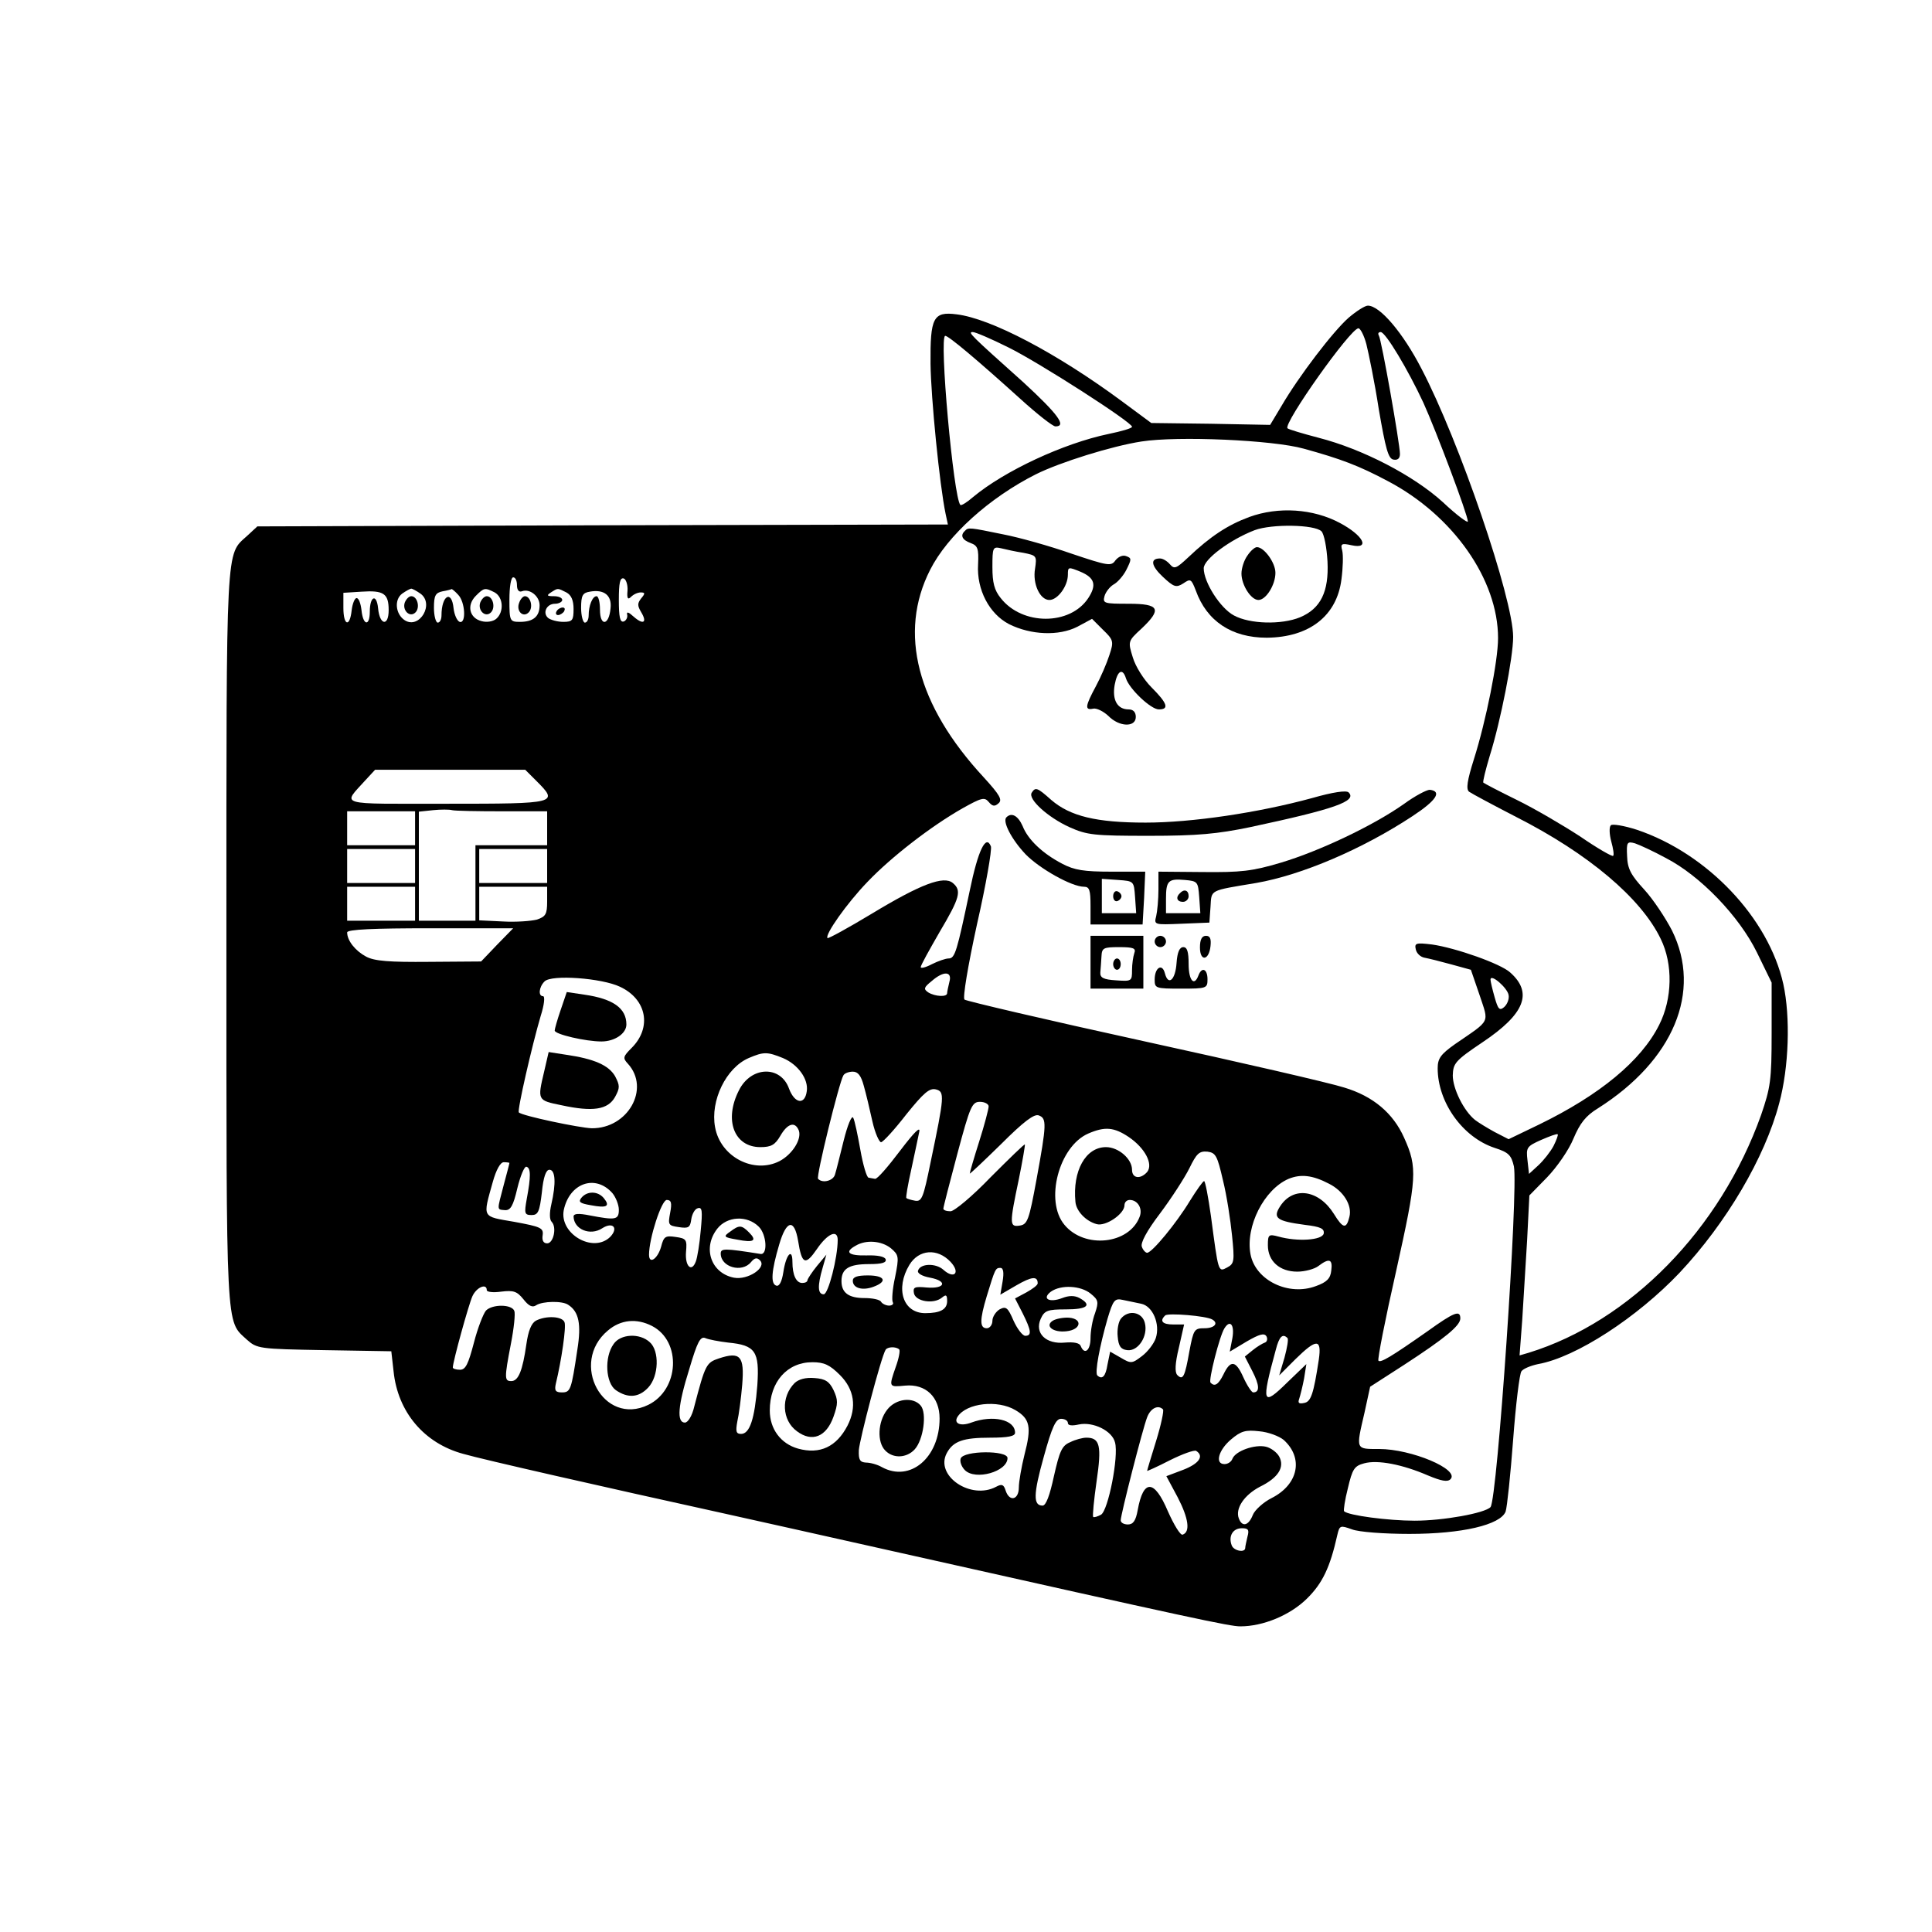 <?xml version="1.0" standalone="no"?>
<!DOCTYPE svg PUBLIC "-//W3C//DTD SVG 20010904//EN"
 "http://www.w3.org/TR/2001/REC-SVG-20010904/DTD/svg10.dtd">
<svg version="1.0" xmlns="http://www.w3.org/2000/svg"
 width="512pt" height="512pt" viewBox="0 0 512 512"
 preserveAspectRatio="xMidYMid meet">

<g transform="translate(0,512) scale(0.1,-0.1)"
fill="#000000" stroke="none">
<path d="M3574 4278 c-41 -36 -132 -155 -178 -234 l-30 -50 -157 3 -158 2 -77
57 c-173 128 -348 220 -439 231 -62 8 -70 -9 -69 -131 1 -89 24 -322 40 -398
l6 -28 -915 -2 -915 -3 -27 -25 c-57 -52 -55 -8 -55 -1065 0 -1057 -2 -1013
54 -1065 27 -24 32 -25 205 -28 l178 -3 6 -53 c11 -108 81 -191 185 -219 52
-15 369 -87 687 -157 72 -16 283 -63 470 -105 780 -175 874 -195 902 -195 60
0 131 29 176 73 42 41 62 84 81 169 6 26 8 26 39 15 18 -7 85 -12 152 -12 140
0 241 24 255 59 4 12 13 98 20 191 7 94 17 175 22 181 5 7 25 15 44 19 101 18
263 124 375 242 124 132 226 305 264 449 26 96 30 229 11 316 -39 175 -201
346 -388 409 -34 11 -65 16 -69 12 -5 -5 -4 -24 1 -43 5 -18 8 -36 5 -38 -2
-3 -42 20 -87 51 -46 30 -121 74 -168 97 -47 23 -87 44 -89 46 -2 2 6 34 17
71 29 92 62 261 62 315 0 102 -143 520 -243 711 -49 95 -110 167 -142 167 -8
0 -31 -15 -51 -32z m47 -70 c6 -24 22 -101 33 -173 18 -104 25 -131 39 -133
11 -2 17 3 17 15 0 26 -49 304 -56 314 -3 5 -1 9 5 9 13 0 73 -101 113 -187
34 -75 118 -298 118 -315 0 -5 -30 17 -66 51 -78 71 -213 141 -330 171 -42 11
-79 22 -82 25 -12 12 167 265 188 265 5 0 15 -19 21 -42z m-948 -9 c81 -40
327 -198 327 -210 0 -4 -28 -12 -62 -19 -120 -25 -276 -98 -359 -167 -16 -14
-32 -24 -34 -21 -18 18 -57 448 -40 448 9 0 85 -64 199 -167 44 -40 86 -73 93
-73 31 0 6 33 -84 116 -143 128 -149 134 -135 134 7 0 49 -18 95 -41z m782
-268 c98 -27 146 -45 223 -86 173 -91 292 -261 292 -416 0 -61 -32 -220 -64
-321 -18 -57 -21 -79 -13 -86 7 -5 63 -35 125 -67 191 -97 331 -215 383 -323
33 -67 31 -159 -4 -228 -48 -96 -158 -186 -318 -264 l-81 -39 -37 19 c-20 11
-43 25 -52 32 -30 24 -59 83 -59 118 1 32 6 39 79 88 112 75 134 131 73 185
-25 23 -144 65 -207 74 -42 5 -47 4 -43 -13 2 -10 12 -20 23 -22 11 -2 43 -10
72 -18 l51 -14 23 -67 c25 -76 31 -64 -65 -130 -38 -27 -46 -38 -46 -64 0 -90
66 -183 151 -211 37 -12 44 -19 51 -49 12 -62 -44 -883 -62 -903 -15 -16 -125
-36 -201 -36 -70 0 -176 14 -187 25 -2 2 2 30 10 61 12 51 17 59 43 66 36 10
102 -3 169 -32 36 -15 52 -18 60 -10 25 26 -104 80 -189 80 -63 0 -62 -3 -39
96 l15 69 90 58 c109 71 149 104 149 123 0 23 -16 17 -87 -34 -97 -68 -124
-84 -130 -78 -3 3 18 110 47 238 55 248 57 273 21 353 -29 65 -82 110 -159
133 -37 12 -276 67 -532 123 -256 56 -469 106 -474 110 -5 5 9 89 33 199 24
105 40 198 37 207 -13 33 -34 -10 -56 -117 -34 -161 -39 -180 -56 -180 -8 0
-28 -7 -44 -15 -17 -9 -30 -12 -30 -8 0 5 23 46 50 93 54 91 59 110 35 130
-24 20 -85 -3 -214 -81 -63 -38 -116 -67 -118 -65 -8 8 51 92 106 149 63 66
169 148 252 195 50 28 58 30 69 17 10 -12 16 -13 26 -4 11 9 4 22 -39 69 -177
191 -227 383 -142 550 46 91 157 191 280 253 64 32 202 75 280 87 96 15 348 4
430 -19z m-2085 -362 c0 -12 5 -19 13 -16 21 8 47 -13 47 -37 0 -30 -17 -44
-52 -44 -27 0 -28 2 -28 59 0 33 4 59 10 59 6 0 10 -9 10 -21z m293 -14 c-2
-21 1 -25 9 -17 7 7 18 12 26 12 12 0 12 -3 1 -16 -10 -13 -10 -19 0 -36 17
-28 6 -35 -20 -12 -13 12 -19 14 -17 5 2 -7 -3 -16 -9 -18 -10 -3 -13 12 -13
57 0 45 3 60 13 57 6 -2 11 -17 10 -32z m-633 -52 c0 -44 -24 -40 -28 5 -4 40
-22 32 -22 -9 0 -40 -18 -37 -22 4 -2 17 -7 32 -13 32 -5 0 -11 -15 -13 -32
-5 -47 -22 -41 -22 6 l0 40 48 3 c59 4 72 -5 72 -49z m84 44 c38 -27 -2 -95
-41 -71 -25 16 -29 55 -7 71 10 7 21 13 24 13 3 0 14 -6 24 -13z m100 -3 c19
-19 22 -78 4 -72 -7 3 -14 19 -16 36 -5 50 -32 34 -32 -19 0 -10 -4 -19 -10
-19 -5 0 -10 18 -10 39 0 33 4 40 23 44 12 2 23 5 24 6 1 0 9 -6 17 -15z m97
6 c23 -13 25 -52 4 -70 -8 -7 -25 -10 -39 -6 -32 8 -40 42 -15 67 22 22 24 22
50 9z m190 0 c13 -7 19 -21 19 -44 0 -30 -3 -34 -27 -34 -16 0 -33 5 -40 10
-16 13 -5 38 18 38 10 0 19 5 19 10 0 6 -10 10 -22 10 -19 0 -20 2 -8 10 19
12 17 12 41 0z m117 -42 c-4 -46 -28 -49 -28 -4 0 20 -4 36 -9 36 -11 0 -21
-25 -21 -51 0 -10 -4 -19 -10 -19 -5 0 -10 18 -10 39 0 33 4 40 23 43 38 7 59
-10 55 -44z m-197 -457 c60 -60 58 -61 -237 -61 -296 0 -277 -6 -215 63 l25
27 199 0 199 0 29 -29z m-90 -81 l119 0 0 -45 0 -45 -95 0 -95 0 0 -100 0
-100 -75 0 -75 0 0 144 0 145 38 4 c20 2 43 2 50 0 8 -2 67 -3 133 -3z m-231
-45 l0 -45 -90 0 -90 0 0 45 0 45 90 0 90 0 0 -45z m3315 -79 c91 -47 194
-154 241 -250 l39 -80 0 -135 c0 -124 -3 -143 -28 -216 -108 -303 -347 -547
-616 -630 l-24 -7 7 93 c3 52 9 147 13 212 l6 119 47 48 c26 27 58 73 70 103
17 40 32 60 65 80 200 127 276 309 196 471 -17 33 -50 83 -74 109 -35 38 -44
55 -45 88 -2 37 0 40 21 34 12 -4 49 -21 82 -39z m-3315 -21 l0 -45 -90 0 -90
0 0 45 0 45 90 0 90 0 0 -45z m350 0 l0 -45 -90 0 -90 0 0 45 0 45 90 0 90 0
0 -45z m-350 -100 l0 -45 -90 0 -90 0 0 45 0 45 90 0 90 0 0 -45z m350 6 c0
-34 -4 -40 -27 -48 -16 -4 -56 -7 -90 -5 l-63 3 0 44 0 45 90 0 90 0 0 -39z
m-133 -115 l-42 -44 -138 -1 c-105 -1 -145 2 -167 14 -28 15 -50 42 -50 64 0
8 71 11 220 11 l220 0 -43 -44z m1199 -98 c-3 -13 -6 -26 -6 -30 0 -11 -32 -9
-50 2 -13 9 -12 13 9 30 32 28 55 26 47 -2z m-873 -13 c71 -33 85 -108 31
-162 -23 -23 -24 -27 -10 -42 60 -66 0 -172 -96 -171 -32 1 -185 33 -193 42
-5 4 35 178 58 256 9 28 12 52 6 52 -13 0 -11 24 4 39 18 19 152 9 200 -14z
m2355 -22 c2 -11 -4 -25 -12 -32 -12 -10 -16 -6 -25 26 -6 21 -11 42 -11 47 0
17 45 -22 48 -41z m-1923 -167 c40 -17 68 -56 63 -88 -5 -37 -32 -33 -47 7
-22 62 -101 60 -133 -5 -40 -79 -12 -150 57 -150 29 0 39 6 53 30 19 33 39 39
49 14 8 -23 -17 -63 -51 -81 -68 -35 -157 11 -171 90 -13 70 29 157 89 183 40
17 49 17 91 0z m214 -73 c6 -21 16 -63 23 -95 7 -31 18 -55 23 -55 6 1 36 34
67 74 46 57 61 70 78 66 24 -6 23 -17 -14 -194 -19 -93 -23 -104 -41 -101 -11
2 -21 5 -23 7 -2 1 4 36 13 76 9 41 18 85 21 99 4 17 -13 0 -51 -50 -31 -41
-60 -75 -66 -74 -5 1 -13 2 -17 3 -5 0 -15 34 -22 74 -7 39 -15 78 -19 85 -4
7 -15 -20 -25 -60 -10 -40 -20 -81 -23 -90 -4 -17 -33 -25 -45 -12 -6 5 56
256 67 274 3 6 15 10 25 10 14 0 22 -11 29 -37z m331 -55 c0 -7 -11 -49 -25
-93 -14 -44 -25 -82 -25 -85 0 -2 37 33 83 78 60 60 88 81 100 76 21 -8 21
-22 -6 -169 -20 -109 -24 -120 -45 -123 -27 -4 -27 4 -2 123 10 49 17 91 16
92 -1 2 -42 -38 -91 -87 -48 -50 -96 -90 -106 -90 -11 0 -19 3 -19 7 0 4 17
70 37 145 34 127 39 138 60 138 13 0 23 -6 23 -12z m371 -81 c43 -29 66 -72
49 -93 -18 -20 -40 -17 -40 6 0 29 -36 60 -69 60 -54 0 -89 -63 -81 -145 2
-24 27 -51 56 -59 24 -7 74 27 74 50 0 8 6 14 14 14 21 0 35 -23 26 -45 -28
-73 -146 -85 -199 -21 -53 63 -15 208 63 242 44 19 68 17 107 -9z m1126 -24
c-8 -15 -26 -38 -40 -51 l-25 -23 -4 36 c-4 34 -2 37 36 54 23 10 42 17 44 15
2 -1 -3 -15 -11 -31z m-876 -91 c10 -40 20 -106 24 -146 7 -68 6 -75 -13 -85
-24 -13 -23 -13 -43 137 -7 50 -15 92 -18 92 -3 0 -20 -24 -38 -53 -35 -58
-100 -137 -113 -137 -4 0 -11 7 -14 16 -4 10 13 42 48 88 30 40 65 94 78 120
19 39 26 46 48 44 22 -3 26 -11 41 -76z m-1891 46 c0 -2 -7 -28 -15 -58 -18
-69 -19 -65 3 -67 15 -1 22 11 33 58 8 33 19 59 24 57 12 -3 12 -26 1 -85 -7
-39 -6 -43 13 -43 17 0 21 9 27 60 4 41 11 60 20 60 16 0 18 -36 5 -92 -5 -22
-5 -40 1 -46 14 -14 5 -57 -12 -57 -10 0 -14 8 -12 21 3 20 -5 23 -75 36 -87
15 -84 9 -57 106 9 32 20 52 29 52 8 0 15 -1 15 -2z m2172 -55 c38 -19 62 -57
54 -88 -8 -33 -17 -31 -41 8 -40 64 -107 74 -142 21 -21 -32 -10 -40 65 -50
42 -5 52 -10 50 -23 -4 -18 -70 -22 -120 -8 -26 7 -28 5 -28 -23 0 -42 31 -70
78 -70 20 0 46 7 56 15 29 22 38 18 34 -12 -2 -21 -12 -31 -40 -41 -73 -28
-161 15 -174 84 -14 74 36 172 101 200 32 13 63 10 107 -13z m-1899 -25 c9
-11 17 -31 17 -44 0 -27 -9 -28 -77 -15 -30 6 -43 5 -43 -3 1 -34 44 -52 76
-31 28 18 44 1 21 -23 -45 -44 -135 8 -123 71 15 72 84 96 129 45z m153 -52
c-6 -32 -5 -34 23 -38 26 -4 30 -1 33 21 2 13 9 27 17 29 12 4 13 -7 8 -59 -3
-35 -9 -72 -13 -82 -11 -30 -29 -13 -26 25 3 33 1 36 -28 40 -27 4 -31 1 -38
-26 -9 -32 -32 -48 -32 -21 0 43 33 145 47 145 12 0 14 -8 9 -34z m235 -37
c21 -21 24 -76 4 -72 -95 15 -105 15 -105 1 0 -36 56 -52 80 -23 10 12 16 13
24 5 19 -19 -32 -53 -69 -46 -61 12 -84 79 -44 130 26 33 79 36 110 5z m104
-37 c10 -63 19 -67 50 -22 28 41 55 53 55 24 0 -47 -25 -144 -37 -144 -16 0
-17 22 -3 70 l10 35 -25 -30 c-13 -16 -24 -33 -25 -37 0 -5 -6 -8 -14 -8 -16
0 -26 21 -26 56 0 38 -17 20 -24 -27 -4 -26 -11 -39 -19 -36 -15 5 -13 38 8
109 19 65 40 69 50 10z m246 -20 c21 -18 22 -22 11 -77 -7 -31 -9 -61 -6 -66
3 -5 -2 -9 -10 -9 -8 0 -18 5 -21 10 -3 6 -23 10 -44 10 -42 0 -61 14 -61 45
0 33 20 45 73 45 35 0 47 4 44 13 -3 7 -21 11 -51 10 -48 -1 -59 9 -28 26 27
16 68 13 93 -7z m158 -36 c27 -29 10 -47 -19 -21 -20 18 -61 17 -67 -2 -3 -7
10 -15 32 -19 47 -9 40 -30 -9 -26 -32 3 -37 1 -34 -15 4 -22 52 -30 74 -12
11 9 14 8 14 -9 0 -22 -18 -32 -58 -32 -59 0 -80 65 -42 128 25 41 74 45 109
8z m138 -52 l-6 -35 43 25 c40 23 56 25 56 5 0 -5 -14 -15 -30 -24 l-30 -16
20 -39 c23 -46 25 -60 7 -60 -7 0 -21 18 -31 40 -15 35 -20 39 -37 30 -10 -6
-19 -20 -19 -30 0 -11 -7 -20 -15 -20 -19 0 -19 22 0 85 22 72 23 75 36 75 8
0 10 -12 6 -36z m-1367 -23 c0 -5 17 -7 38 -4 33 4 42 1 59 -20 14 -18 24 -23
34 -16 17 11 70 12 85 1 28 -18 35 -51 24 -119 -16 -107 -18 -113 -41 -113
-17 0 -20 5 -16 23 15 62 28 151 23 163 -6 16 -49 18 -76 4 -12 -7 -20 -27
-25 -62 -10 -70 -21 -98 -40 -98 -18 0 -19 6 -1 99 8 41 12 80 9 87 -7 18 -58
18 -75 1 -7 -8 -22 -46 -32 -85 -15 -57 -22 -72 -37 -72 -11 0 -19 3 -19 6 0
15 42 167 52 189 11 24 38 35 38 16z m1600 -9 c21 -17 22 -22 12 -52 -7 -18
-12 -48 -12 -66 0 -33 -16 -46 -26 -21 -3 8 -18 11 -42 9 -50 -5 -81 25 -64
63 10 22 18 25 67 25 56 0 70 11 36 30 -13 7 -28 7 -46 0 -34 -13 -55 -2 -30
17 27 19 79 16 105 -5z m134 -27 c31 -6 51 -54 39 -91 -5 -15 -22 -37 -37 -48
-26 -20 -29 -20 -56 -4 l-28 16 -7 -34 c-5 -32 -14 -41 -27 -29 -7 7 6 77 27
150 15 50 19 55 41 50 13 -3 35 -7 48 -10z m189 -42 c17 -10 5 -23 -21 -23
-27 0 -29 -3 -40 -61 -12 -68 -17 -78 -32 -63 -7 7 -6 31 4 72 l14 62 -29 0
c-28 0 -37 9 -21 24 7 7 109 -1 125 -11z m-1485 -17 c79 -41 72 -169 -10 -209
-119 -58 -210 111 -107 197 34 29 76 33 117 12z m1538 -32 l-7 -36 45 27 c33
19 46 23 52 14 4 -7 2 -15 -4 -17 -6 -2 -21 -11 -32 -20 l-21 -17 20 -39 c19
-37 20 -56 2 -56 -4 0 -16 18 -26 40 -20 45 -34 47 -53 7 -13 -26 -23 -33 -34
-21 -6 5 24 124 37 144 15 24 27 9 21 -26z m-1336 -12 c72 -7 83 -23 77 -113
-7 -89 -20 -129 -43 -129 -13 0 -15 6 -10 33 4 17 10 62 13 98 6 75 -5 88 -62
69 -33 -11 -36 -16 -65 -127 -6 -26 -17 -43 -25 -43 -22 0 -19 44 12 143 21
71 29 86 42 81 9 -4 36 -9 61 -12z m1482 12 c3 -3 -1 -26 -8 -52 l-14 -47 43
43 c56 55 70 55 62 -1 -14 -92 -21 -112 -39 -115 -14 -3 -17 0 -13 11 3 9 9
33 13 54 l6 38 -50 -48 c-67 -66 -70 -57 -31 86 9 35 18 44 31 31z m-1029 -30
c3 -3 -1 -24 -9 -46 -19 -55 -19 -54 25 -50 54 5 91 -30 91 -87 0 -104 -78
-170 -153 -129 -12 7 -31 12 -42 12 -16 1 -20 7 -19 33 2 28 59 247 71 266 5
8 27 9 36 1z m-157 -68 c38 -38 45 -85 20 -134 -29 -56 -73 -77 -131 -61 -46
13 -75 52 -75 101 0 76 46 128 113 128 31 0 46 -7 73 -34z m465 -93 c39 -23
43 -45 24 -118 -8 -32 -15 -72 -15 -87 0 -33 -25 -39 -35 -8 -5 16 -10 18 -25
10 -67 -36 -163 29 -131 89 17 32 44 41 115 41 48 0 66 4 66 13 0 35 -59 48
-116 27 -29 -11 -48 -2 -36 16 24 36 106 45 153 17z m391 2 c3 -3 -5 -41 -18
-83 -13 -42 -24 -78 -24 -80 0 -1 27 11 60 28 34 17 65 28 70 25 22 -14 7 -34
-34 -50 l-45 -17 30 -56 c29 -56 34 -92 13 -99 -6 -2 -23 26 -39 62 -36 85
-65 86 -80 3 -5 -28 -12 -38 -26 -38 -11 0 -19 5 -19 11 0 15 58 242 70 273 9
24 29 34 42 21z m-252 -36 c0 -7 11 -8 29 -4 38 8 89 -17 96 -48 10 -37 -18
-179 -37 -191 -9 -5 -19 -8 -21 -6 -2 3 2 45 9 94 14 95 9 116 -27 116 -10 0
-29 -5 -43 -12 -22 -9 -28 -24 -43 -90 -11 -51 -21 -78 -30 -78 -25 0 -25 29
3 129 22 80 32 101 46 101 10 0 18 -5 18 -11z m572 -45 c53 -48 39 -118 -32
-154 -22 -11 -45 -32 -50 -45 -11 -28 -28 -33 -37 -9 -10 26 14 62 56 84 49
24 66 52 51 80 -6 11 -22 23 -35 26 -29 7 -81 -11 -89 -32 -3 -8 -12 -14 -21
-14 -26 0 -16 37 17 65 27 23 39 26 75 22 24 -2 53 -13 65 -23z m-96 -256 c-3
-13 -6 -26 -6 -30 0 -14 -31 -8 -36 7 -9 24 3 45 27 45 17 0 20 -4 15 -22z"/>
<path d="M3311 3750 c-57 -21 -103 -51 -162 -107 -32 -30 -37 -32 -49 -18 -7
8 -18 15 -26 15 -27 0 -23 -20 8 -49 29 -27 35 -29 54 -17 19 13 21 12 33 -19
29 -81 95 -125 188 -125 113 1 186 58 198 155 4 30 5 64 2 76 -5 18 -2 20 25
14 50 -11 31 26 -31 59 -71 38 -163 44 -240 16z m191 -38 c7 -7 14 -43 16 -80
4 -80 -18 -125 -73 -148 -49 -20 -133 -18 -175 5 -36 19 -80 88 -80 125 0 24
70 76 135 101 46 17 159 15 177 -3z"/>
<path d="M3306 3648 c-9 -12 -16 -34 -16 -48 0 -30 25 -70 45 -70 20 0 45 40
45 72 0 27 -30 68 -49 68 -6 0 -17 -10 -25 -22z"/>
<path d="M2557 3713 c-13 -12 -7 -24 15 -32 19 -7 22 -14 20 -57 -4 -67 30
-131 82 -158 58 -29 132 -32 181 -7 l39 21 29 -29 c28 -27 29 -31 17 -67 -7
-22 -23 -59 -36 -83 -28 -52 -30 -64 -7 -59 9 2 27 -7 40 -19 29 -30 73 -31
73 -3 0 13 -7 20 -19 20 -30 0 -44 25 -37 65 7 38 21 46 30 17 9 -28 66 -82
87 -82 28 0 23 16 -19 58 -21 21 -43 56 -50 80 -13 42 -13 43 23 76 55 52 48
66 -34 66 -65 0 -69 1 -64 20 3 11 14 25 24 31 10 5 26 23 34 39 14 28 14 31
0 36 -9 4 -21 -1 -29 -11 -11 -16 -19 -15 -117 18 -57 20 -139 43 -181 51 -88
18 -92 19 -101 9z m155 -58 c35 -7 36 -8 31 -42 -7 -40 13 -83 38 -83 22 0 49
37 49 67 0 21 1 21 33 8 38 -16 44 -35 21 -70 -48 -73 -175 -73 -232 0 -17 21
-22 41 -22 82 0 52 1 55 23 50 12 -3 39 -9 59 -12z"/>
<path d="M2734 3019 c-10 -17 43 -65 100 -91 47 -21 65 -23 211 -23 129 0 181
5 268 23 225 48 284 69 261 92 -6 6 -41 1 -97 -15 -143 -39 -319 -65 -441 -65
-131 0 -200 17 -250 60 -37 33 -42 35 -52 19z"/>
<path d="M3720 2989 c-81 -57 -222 -124 -325 -155 -77 -23 -107 -26 -207 -25
l-118 1 0 -47 c0 -27 -3 -58 -6 -71 -6 -23 -5 -23 67 -20 l74 3 3 42 c3 46 -5
42 121 63 121 21 282 90 414 177 64 42 79 66 46 70 -8 0 -39 -16 -69 -38z
m-542 -246 l3 -43 -45 0 -46 0 0 38 c0 48 6 54 50 50 34 -3 35 -5 38 -45z"/>
<path d="M3127 2753 c-12 -11 -8 -23 8 -23 8 0 15 7 15 15 0 16 -12 20 -23 8z"/>
<path d="M2667 2954 c-11 -11 14 -59 51 -98 37 -38 122 -86 155 -86 14 0 17
-9 17 -50 l0 -50 69 0 69 0 4 70 3 70 -90 0 c-72 0 -98 4 -130 21 -52 27 -91
64 -105 100 -12 27 -29 37 -43 23z m341 -211 l3 -43 -45 0 -46 0 0 46 0 45 43
-3 c42 -3 42 -3 45 -45z"/>
<path d="M2950 2745 c0 -9 5 -15 11 -13 6 2 11 8 11 13 0 5 -5 11 -11 13 -6 2
-11 -4 -11 -13z"/>
<path d="M2890 2570 l0 -70 70 0 70 0 0 70 0 70 -70 0 -70 0 0 -70z m116 24
c-3 -9 -6 -29 -6 -45 0 -29 -1 -30 -42 -27 -34 2 -43 7 -42 21 1 9 2 28 3 42
1 23 5 25 47 25 38 0 45 -3 40 -16z"/>
<path d="M2950 2565 c0 -8 5 -15 10 -15 6 0 10 7 10 15 0 8 -4 15 -10 15 -5 0
-10 -7 -10 -15z"/>
<path d="M3060 2625 c0 -8 7 -15 15 -15 8 0 15 7 15 15 0 8 -7 15 -15 15 -8 0
-15 -7 -15 -15z"/>
<path d="M3180 2609 c0 -38 24 -35 28 4 2 19 -1 27 -12 27 -11 0 -16 -10 -16
-31z"/>
<path d="M3118 2568 c-3 -45 -22 -62 -31 -27 -7 27 -27 15 -27 -17 0 -23 2
-24 70 -24 68 0 70 1 70 25 0 27 -15 34 -24 10 -11 -30 -26 -14 -26 30 0 33
-4 45 -14 45 -10 0 -16 -13 -18 -42z"/>
<path d="M1376 3523 c-9 -22 10 -41 25 -26 13 13 5 43 -10 43 -5 0 -12 -8 -15
-17z"/>
<path d="M1073 3524 c-8 -21 13 -42 28 -27 13 13 5 43 -11 43 -6 0 -13 -7 -17
-16z"/>
<path d="M1273 3524 c-8 -21 13 -42 28 -27 13 13 5 43 -11 43 -6 0 -13 -7 -17
-16z"/>
<path d="M1475 3500 c-3 -5 -2 -10 4 -10 5 0 13 5 16 10 3 6 2 10 -4 10 -5 0
-13 -4 -16 -10z"/>
<path d="M1486 2444 c-9 -26 -16 -51 -16 -55 0 -10 82 -29 124 -29 35 0 66 21
66 45 0 43 -35 68 -111 79 l-47 7 -16 -47z"/>
<path d="M1442 2280 c-18 -76 -18 -76 46 -89 83 -18 123 -12 142 22 13 24 13
30 0 55 -17 29 -55 46 -131 57 l-45 7 -12 -52z"/>
<path d="M1541 1946 c-9 -11 -5 -15 25 -20 42 -8 52 -3 34 19 -16 19 -44 19
-59 1z"/>
<path d="M1935 1856 c-19 -13 -17 -15 18 -21 45 -9 54 -3 32 19 -20 20 -26 20
-50 2z"/>
<path d="M2260 1726 c0 -20 26 -27 55 -16 38 14 30 30 -15 30 -28 0 -40 -4
-40 -14z"/>
<path d="M2790 1620 c-22 -14 1 -32 36 -28 39 4 44 33 7 36 -15 1 -35 -3 -43
-8z"/>
<path d="M2971 1626 c-7 -8 -11 -30 -9 -48 2 -25 8 -34 25 -36 29 -4 56 37 47
72 -7 29 -43 36 -63 12z"/>
<path d="M1626 1558 c-25 -35 -21 -103 6 -122 32 -22 61 -20 86 7 28 30 30 97
4 120 -27 25 -78 22 -96 -5z"/>
<path d="M2351 1384 c-25 -32 -27 -86 -5 -108 21 -22 57 -20 78 3 23 25 33 96
16 116 -20 24 -66 19 -89 -11z"/>
<path d="M2106 1455 c-37 -37 -34 -99 6 -128 40 -30 78 -15 97 39 12 34 12 44
0 70 -11 23 -22 30 -50 32 -24 2 -42 -3 -53 -13z"/>
<path d="M2546 1255 c-3 -8 2 -22 11 -31 28 -28 113 -4 113 32 0 21 -116 20
-124 -1z"/>
</g>
</svg>
